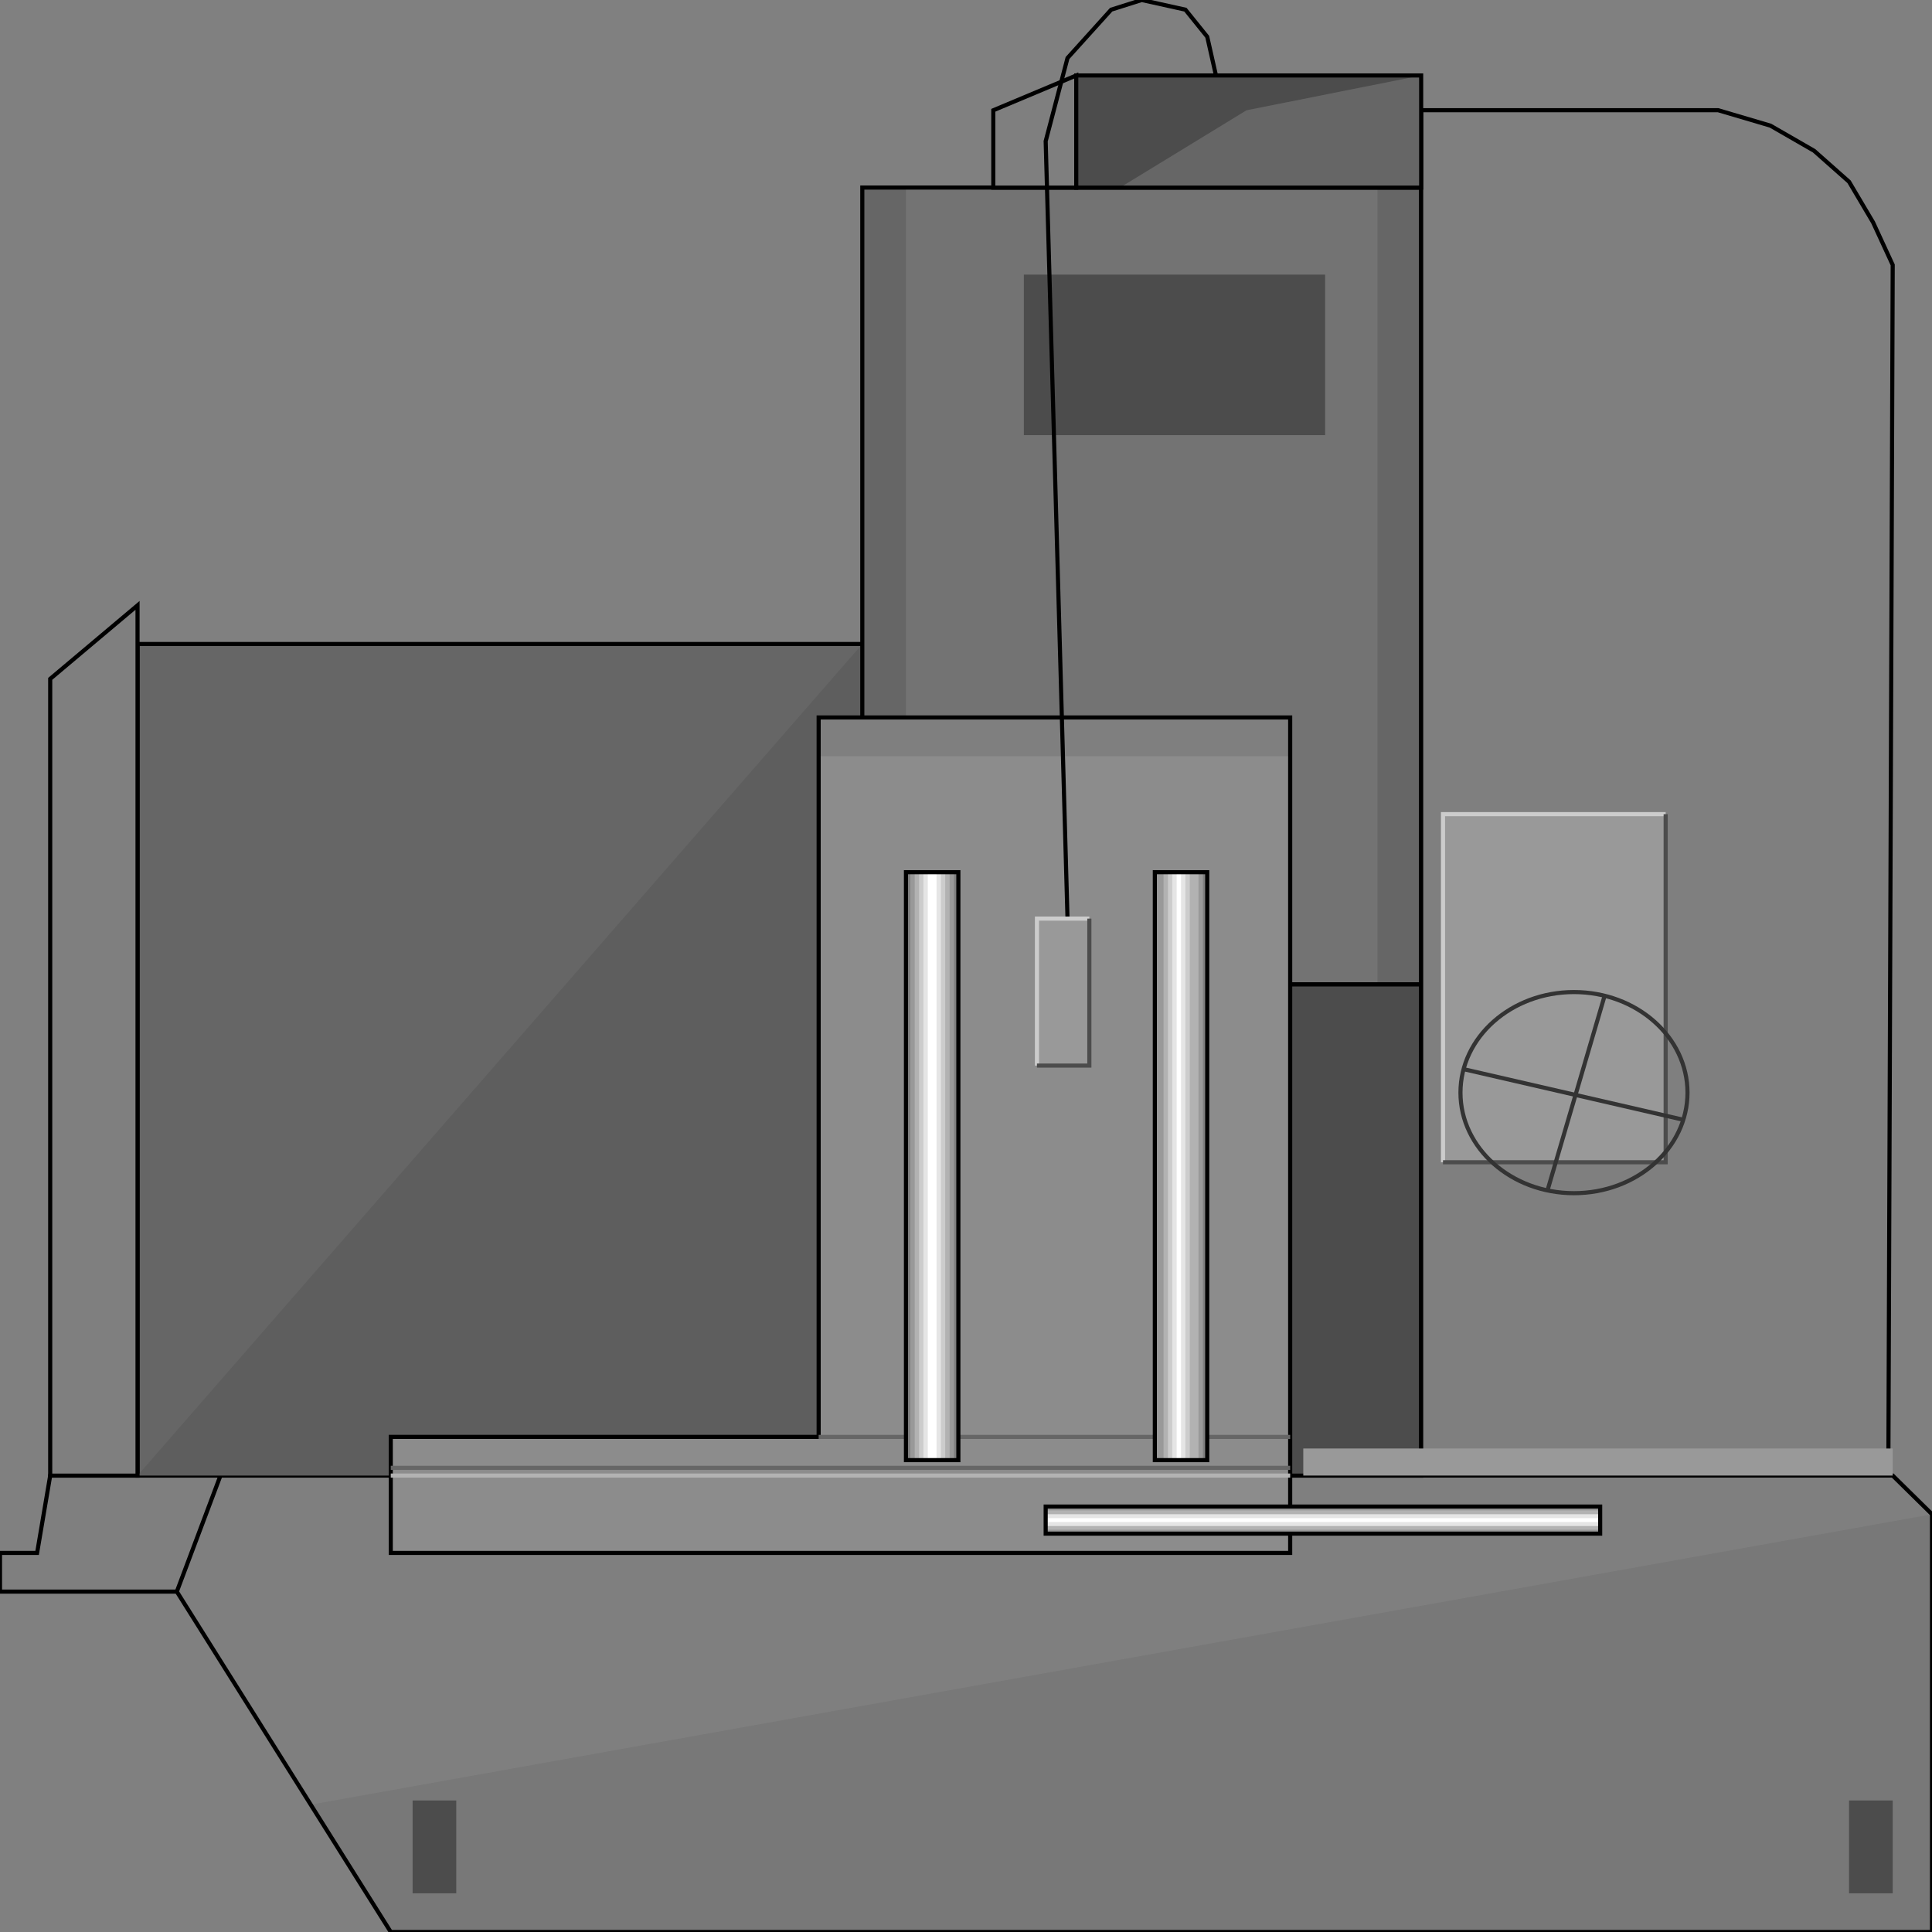 <svg width="150" height="150" viewBox="0 0 150 150" fill="none" xmlns="http://www.w3.org/2000/svg">
<rect x="0" y="0" width="150" height="150" fill="#808080" stroke="none"/>
<g clip-path="url(#clip0_2109_196443)">
<path d="M3.898 114.562L2.881 120.569H0V123.572H17.119V114.562H3.898Z" fill="#7F7F7F" stroke="black" stroke-width="0.319"/>
<path d="M17.118 114.562L13.729 123.572L30.339 149.998H150V117.566L146.949 114.562H17.118Z" fill="#7F7F7F"/>
<path d="M24.237 140.093L30.339 150.003H150V117.57L24.237 140.093Z" fill="#787878"/>
<path d="M17.118 114.562L13.729 123.572L30.339 149.998H150V117.566L146.949 114.562H17.118Z" stroke="black" stroke-width="0.319"/>
<path d="M66.949 50V114.565H10.678V50H66.949Z" fill="#666666" stroke="black" stroke-width="0.319"/>
<path d="M66.949 50V114.565H10.678L66.949 50Z" fill="#5E5E5E"/>
<path d="M66.949 14.562V76.424H110.339V14.562H66.949Z" fill="#666666"/>
<path d="M70.339 14.562V76.424H106.949V14.562H70.339Z" fill="#737373"/>
<path d="M66.949 14.562V76.424H110.339V14.562H66.949Z" stroke="black" stroke-width="0.319"/>
<path d="M66.949 114.568V76.43H110.339V114.568H66.949Z" fill="#4C4C4C" stroke="black" stroke-width="0.319"/>
<path d="M3.898 52.706V114.568H10.678V47L3.898 52.706Z" fill="#7F7F7F" stroke="black" stroke-width="0.319"/>
<path d="M83.56 14.568V5.859L77.119 8.562V14.568H83.56Z" fill="#7F7F7F" stroke="black" stroke-width="0.319"/>
<path d="M83.56 14.568V5.859H110.339V14.568H83.56Z" fill="#4C4C4C"/>
<path d="M100.17 111.559V55.703H63.56V111.559H100.17Z" fill="#7F7F7F"/>
<path d="M110.339 114.561V8.555H133.39L137.458 9.756L140.847 11.708L143.559 14.11L145.424 17.263L146.949 20.567L146.61 114.561H110.339Z" fill="#7F7F7F" stroke="black" stroke-width="0.319"/>
<path d="M100.169 120.573V58.711H63.559V111.564H30.339V120.573H100.169Z" fill="#8C8C8C"/>
<path d="M100.169 120.568V55.703H63.559V111.559H30.339V120.568H100.169Z" stroke="black" stroke-width="0.319"/>
<path d="M30.339 114.562H100.169" stroke="#B2B2B2" stroke-width="0.319"/>
<path d="M30.339 113.961H100.169" stroke="#666666" stroke-width="0.319"/>
<path d="M63.56 111.562H100.17" stroke="#666666" stroke-width="0.319"/>
<path d="M74.407 67.719V113.364H70.339V67.719H74.407Z" fill="#7F7F7F"/>
<path d="M74.068 67.719V113.364H70.678V67.719H74.068Z" fill="#999999"/>
<path d="M73.728 67.719V113.364H71.017V67.719H73.728Z" fill="#B2B2B2"/>
<path d="M73.389 67.719V113.364H71.356V67.719H73.389Z" fill="#CCCCCC"/>
<path d="M73.051 67.719V113.364H71.695V67.719H73.051Z" fill="#E5E5E5"/>
<path d="M72.712 67.719V113.364H72.034V67.719H72.712Z" fill="white"/>
<path d="M74.407 67.719V113.364H70.339V67.719H74.407Z" stroke="black" stroke-width="0.319"/>
<path d="M93.729 67.719V113.364H89.661V67.719H93.729Z" fill="#7F7F7F"/>
<path d="M93.39 67.719V113.364H89.661V67.719H93.39Z" fill="#999999"/>
<path d="M93.051 67.719V113.364H90.339V67.719H93.051Z" fill="#B2B2B2"/>
<path d="M92.373 67.719V113.364H90.678V67.719H92.373Z" fill="#CCCCCC"/>
<path d="M92.034 67.719V113.364H91.017V67.719H92.034Z" fill="#E5E5E5"/>
<path d="M91.695 67.719V113.364H91.356V67.719H91.695Z" fill="white"/>
<path d="M93.729 67.719V113.364H89.661V67.719H93.729Z" stroke="black" stroke-width="0.319"/>
<path d="M124.237 119.071H81.186V116.969H124.237V119.071Z" fill="#7F7F7F"/>
<path d="M124.237 119.071H81.186V116.969H124.237V119.071Z" fill="#999999"/>
<path d="M124.237 118.767H81.186V117.266H124.237V118.767Z" fill="#B2B2B2"/>
<path d="M124.237 118.471H81.186V117.57H124.237V118.471Z" fill="#CCCCCC"/>
<path d="M124.237 118.471H81.186V117.57H124.237V118.471Z" fill="#E5E5E5"/>
<path d="M124.237 118.167H81.186V117.867H124.237V118.167Z" fill="white"/>
<path d="M124.237 119.071H81.186V116.969H124.237V119.071Z" stroke="black" stroke-width="0.319"/>
<path d="M110.339 14.568V5.859L96.78 8.562L86.949 14.568H110.339Z" fill="#666666"/>
<path d="M112.034 63.211H129.322V90.238H112.034V63.211Z" fill="#999999"/>
<path d="M112.034 90.238V63.211H129.322" stroke="#CCCCCC" stroke-width="0.319"/>
<path d="M112.034 90.238H129.322V63.211" stroke="#4C4C4C" stroke-width="0.319"/>
<path d="M122.203 92.639C127.071 92.639 131.017 89.143 131.017 84.831C131.017 80.519 127.071 77.023 122.203 77.023C117.336 77.023 113.39 80.519 113.39 84.831C113.39 89.143 117.336 92.639 122.203 92.639Z" stroke="#333333" stroke-width="0.319"/>
<path d="M120.17 92.343L124.577 77.328" stroke="#333333" stroke-width="0.319"/>
<path d="M113.729 83.031L130.678 86.935" stroke="#333333" stroke-width="0.319"/>
<path d="M83.56 14.568V5.859H110.339V14.568H83.56Z" stroke="black" stroke-width="0.319"/>
<path d="M101.187 112.461H146.949V114.563H101.187V112.461Z" fill="#999999"/>
<path d="M79.491 21.32H102.881V33.783H79.491V21.32Z" fill="#4C4C4C"/>
<path d="M82.881 71.321L81.186 10.961L82.881 4.505L86.271 0.751L88.644 0L92.034 0.751L93.729 2.853L94.407 5.856" stroke="black" stroke-width="0.319"/>
<path d="M80.509 71.32H84.577V82.732H80.509V71.32Z" fill="#999999"/>
<path d="M80.509 82.732V71.32H84.577" stroke="#CCCCCC" stroke-width="0.319"/>
<path d="M80.509 82.732H84.577V71.32" stroke="#4C4C4C" stroke-width="0.319"/>
<path d="M32.034 139.789H35.424V146.996H32.034V139.789Z" fill="#4C4C4C"/>
<path d="M143.56 139.789H146.949V146.996H143.56V139.789Z" fill="#4C4C4C"/>
</g>
<defs>
<clipPath id="clip0_2109_196443">
<rect width="150" height="150" fill="white"/>
</clipPath>
</defs>
</svg>
